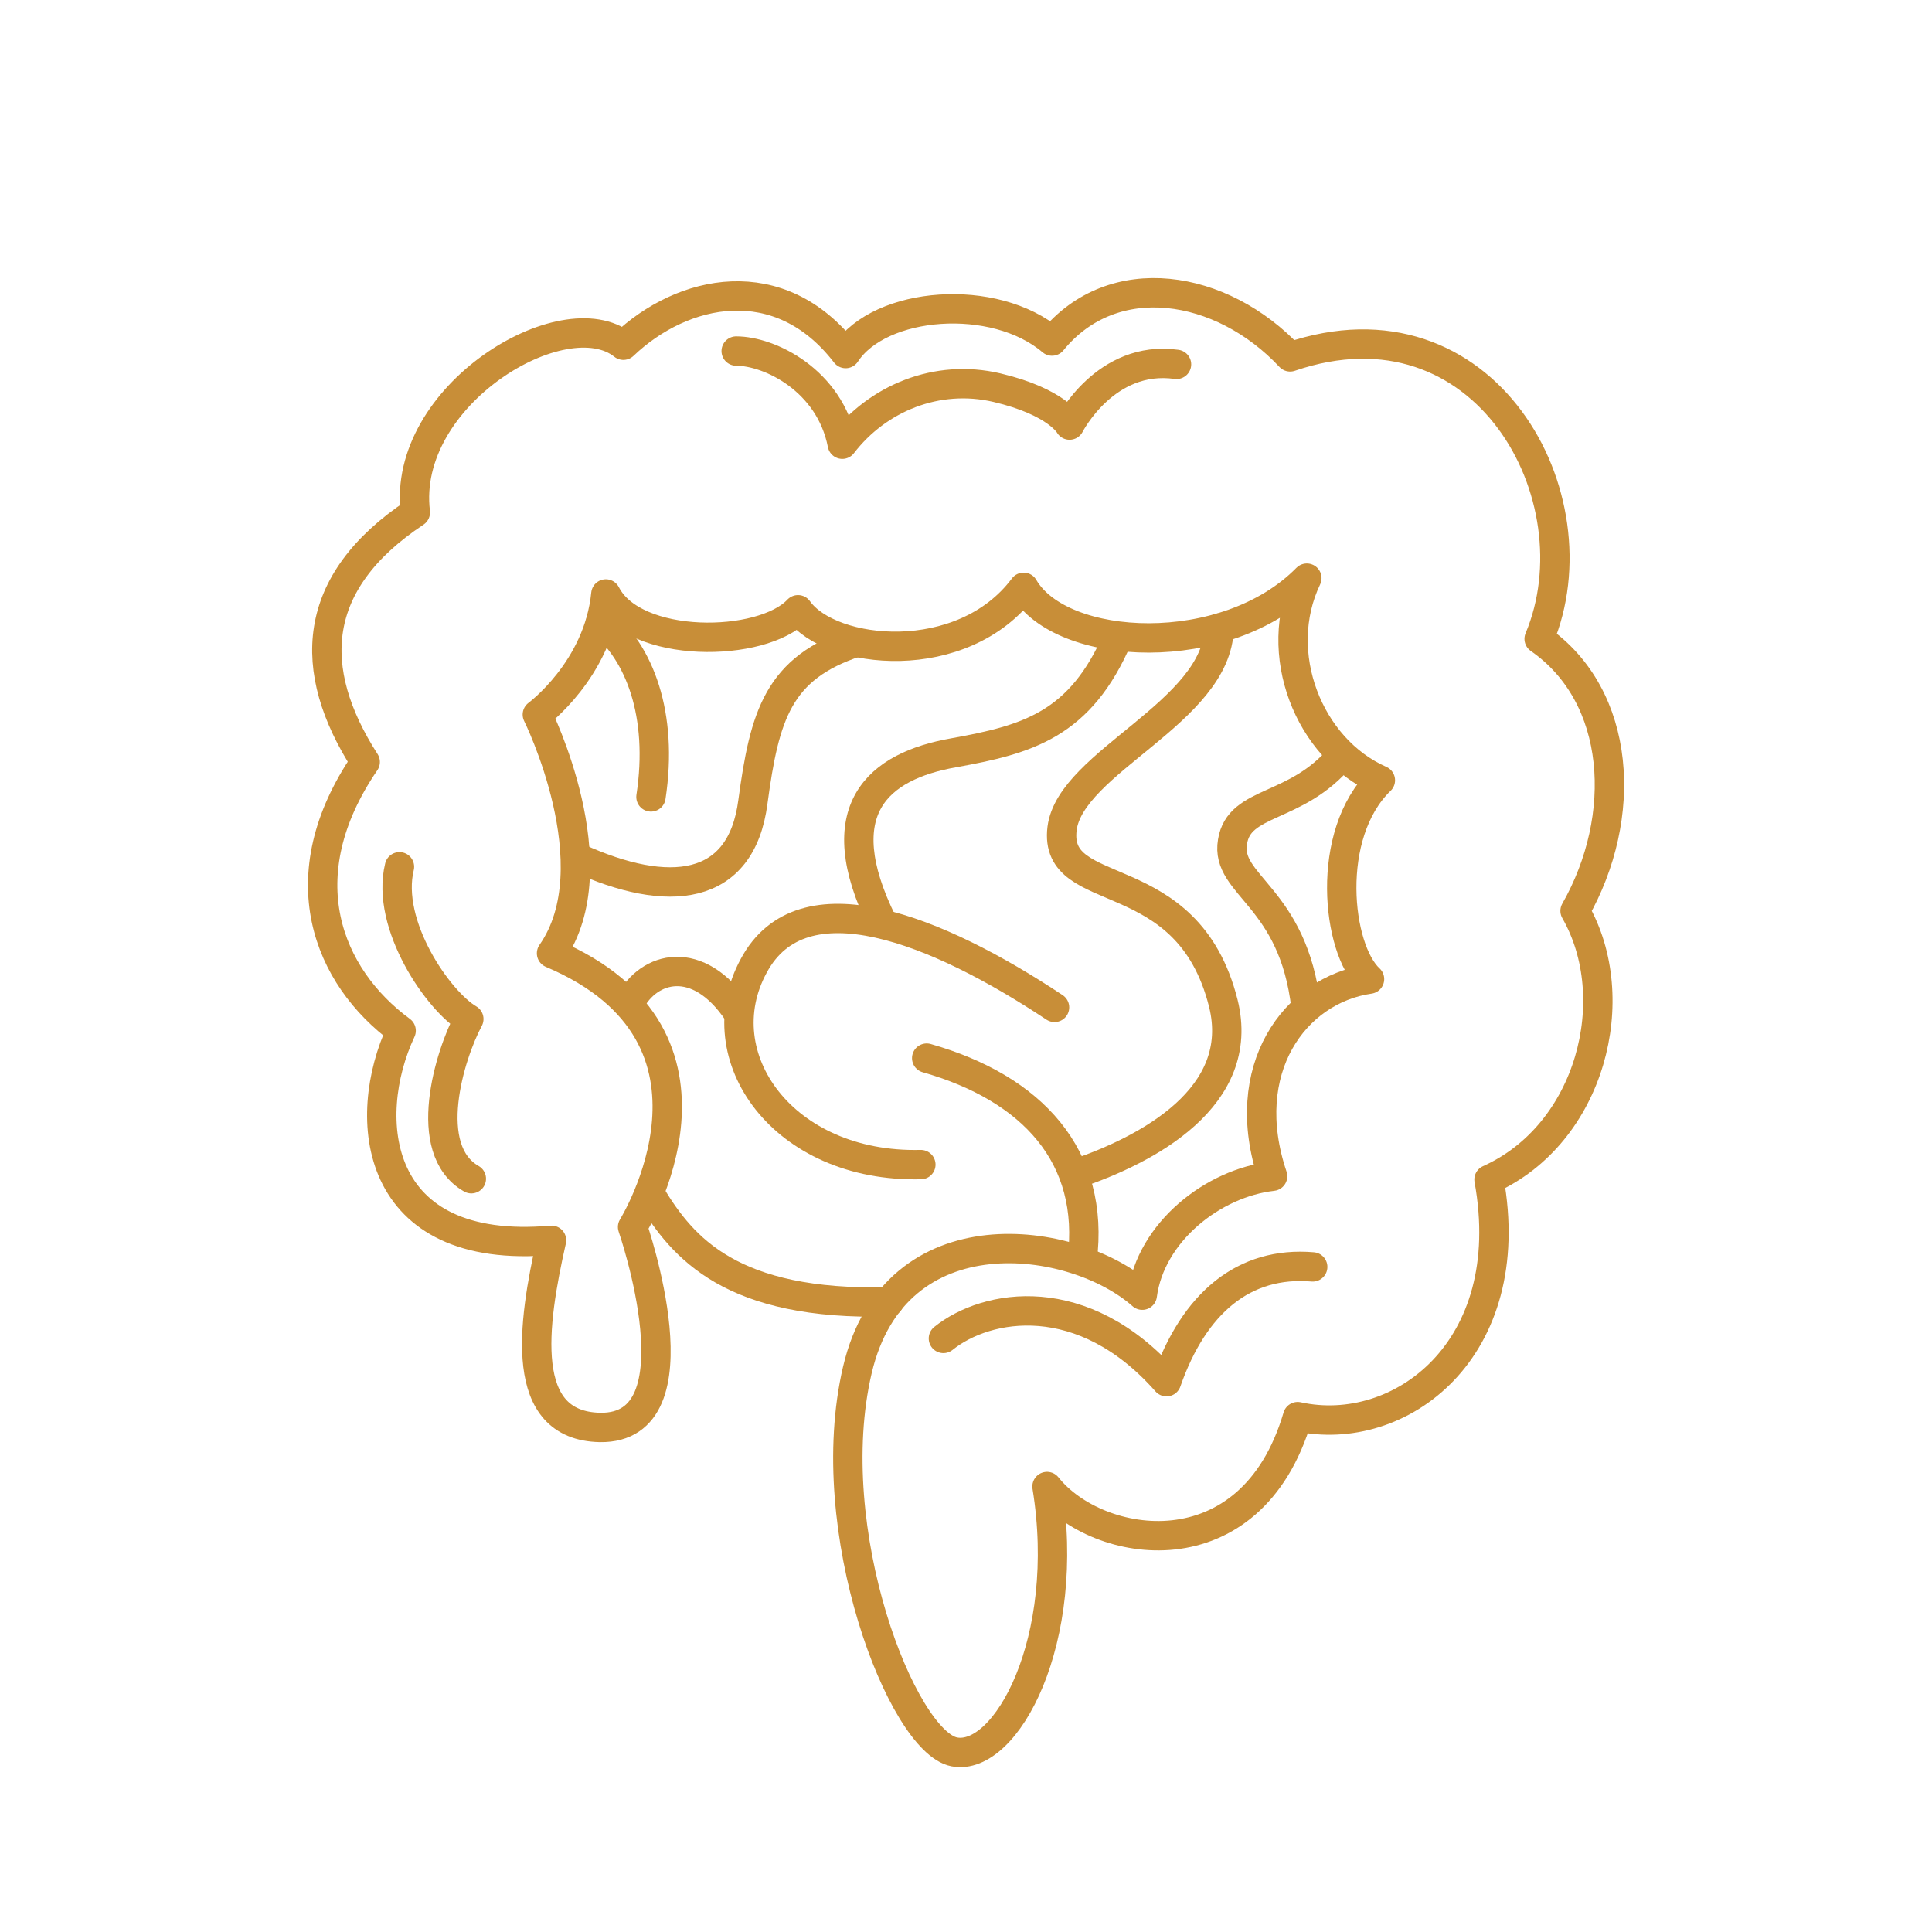 <svg width="120" height="120" viewBox="0 0 120 120" fill="none" xmlns="http://www.w3.org/2000/svg">
<path d="M37.267 88.662C43.651 88.765 39.291 76.21 39.291 76.21C39.291 76.21 46.609 64.43 34.257 59.212C38.046 53.787 33.375 44.383 33.375 44.383C33.375 44.383 37.163 41.593 37.631 36.892C39.395 40.353 47.335 40.25 49.567 37.873C51.591 40.715 59.79 41.542 63.579 36.478C65.914 40.508 76.137 41.025 81.171 35.91C78.94 40.56 81.275 46.502 85.738 48.465C82.261 51.823 83.04 58.953 85.064 60.813C80.393 61.485 76.812 66.445 79.044 73.058C75.359 73.472 71.467 76.52 70.948 80.447C66.692 76.675 55.587 75.125 53.251 85.097C50.916 95.068 56.054 108.192 59.271 108.812C62.489 109.432 66.589 101.888 65.032 92.33C68.145 96.257 77.694 97.858 80.6 87.99C86.932 89.385 94.405 83.857 92.485 73.265C98.816 70.423 100.944 62.002 97.83 56.577C101.151 50.738 100.736 43.247 95.599 39.682C99.283 30.898 92.225 18.033 80.133 22.167C75.878 17.62 69.132 16.535 65.343 21.185C61.762 18.137 54.653 18.705 52.525 21.96C48.425 16.638 42.405 17.93 38.72 21.443C35.036 18.498 24.916 24.543 25.798 31.828C19.259 36.168 19 41.593 22.684 47.328C17.806 54.458 20.349 60.658 24.916 64.017C22.373 69.442 23.152 78.018 34.257 77.037C33.064 82.307 32.181 88.558 37.267 88.662Z" stroke="#C88E38" stroke-width="1.824" stroke-miterlimit="10" stroke-linecap="round" stroke-linejoin="round"/>
<path d="M35.866 53.27C41.523 55.853 46.038 55.388 46.764 49.808C47.491 44.435 48.321 41.49 53.2 39.888" stroke="#C88E38" stroke-width="1.824" stroke-miterlimit="10" stroke-linecap="round" stroke-linejoin="round"/>
<path d="M40.433 74.247C42.405 77.502 45.415 81.118 55.224 80.86" stroke="#C88E38" stroke-width="1.824" stroke-miterlimit="10" stroke-linecap="round" stroke-linejoin="round"/>
<path d="M75.722 39.01C75.618 44.228 66.485 47.328 65.966 51.462C65.395 56.112 73.75 53.425 75.982 62.312C77.435 68.15 71.259 71.405 66.848 72.903" stroke="#C88E38" stroke-width="1.824" stroke-miterlimit="10" stroke-linecap="round" stroke-linejoin="round"/>
<path d="M57.559 65.722C64.098 67.582 68.042 71.818 67.212 78.277" stroke="#C88E38" stroke-width="1.824" stroke-miterlimit="10" stroke-linecap="round" stroke-linejoin="round"/>
<path d="M69.443 39.578C67.108 45.055 63.786 45.933 59.219 46.76C54.549 47.587 51.331 50.273 54.808 57.3" stroke="#C88E38" stroke-width="1.824" stroke-miterlimit="10" stroke-linecap="round" stroke-linejoin="round"/>
<path d="M57.196 72.335C48.633 72.542 43.755 65.618 46.816 59.987C49.826 54.355 58.182 57.713 65.499 62.57" stroke="#C88E38" stroke-width="1.824" stroke-miterlimit="10" stroke-linecap="round" stroke-linejoin="round"/>
<path d="M39.136 62.26C40.278 60.038 43.339 59.16 45.83 62.88" stroke="#C88E38" stroke-width="1.824" stroke-miterlimit="10" stroke-linecap="round" stroke-linejoin="round"/>
<path d="M83.299 46.967C80.497 50.325 76.968 49.653 76.553 52.288C76.086 55.027 80.341 55.647 81.12 62.57" stroke="#C88E38" stroke-width="1.824" stroke-miterlimit="10" stroke-linecap="round" stroke-linejoin="round"/>
<path d="M37.319 38.597C39.707 40.508 41.212 44.383 40.433 49.498" stroke="#C88E38" stroke-width="1.824" stroke-miterlimit="10" stroke-linecap="round" stroke-linejoin="round"/>
<path d="M45.726 21.805C47.802 21.805 51.539 23.613 52.317 27.592C54.497 24.75 58.181 23.2 61.918 24.078C65.654 24.957 66.433 26.403 66.433 26.403C66.433 26.403 68.664 22.012 73.076 22.632" stroke="#C88E38" stroke-width="1.824" stroke-miterlimit="10" stroke-linecap="round" stroke-linejoin="round"/>
<path d="M58.597 83.133C61.295 80.963 67.263 79.93 72.453 85.82C74.165 80.912 77.279 78.328 81.535 78.69" stroke="#C88E38" stroke-width="1.824" stroke-miterlimit="10" stroke-linecap="round" stroke-linejoin="round"/>
<path d="M24.812 53.838C23.93 57.455 27.252 62.208 29.12 63.293C27.926 65.515 26.11 71.405 29.276 73.213" stroke="#C88E38" stroke-width="1.824" stroke-miterlimit="10" stroke-linecap="round" stroke-linejoin="round"/>
</svg>
